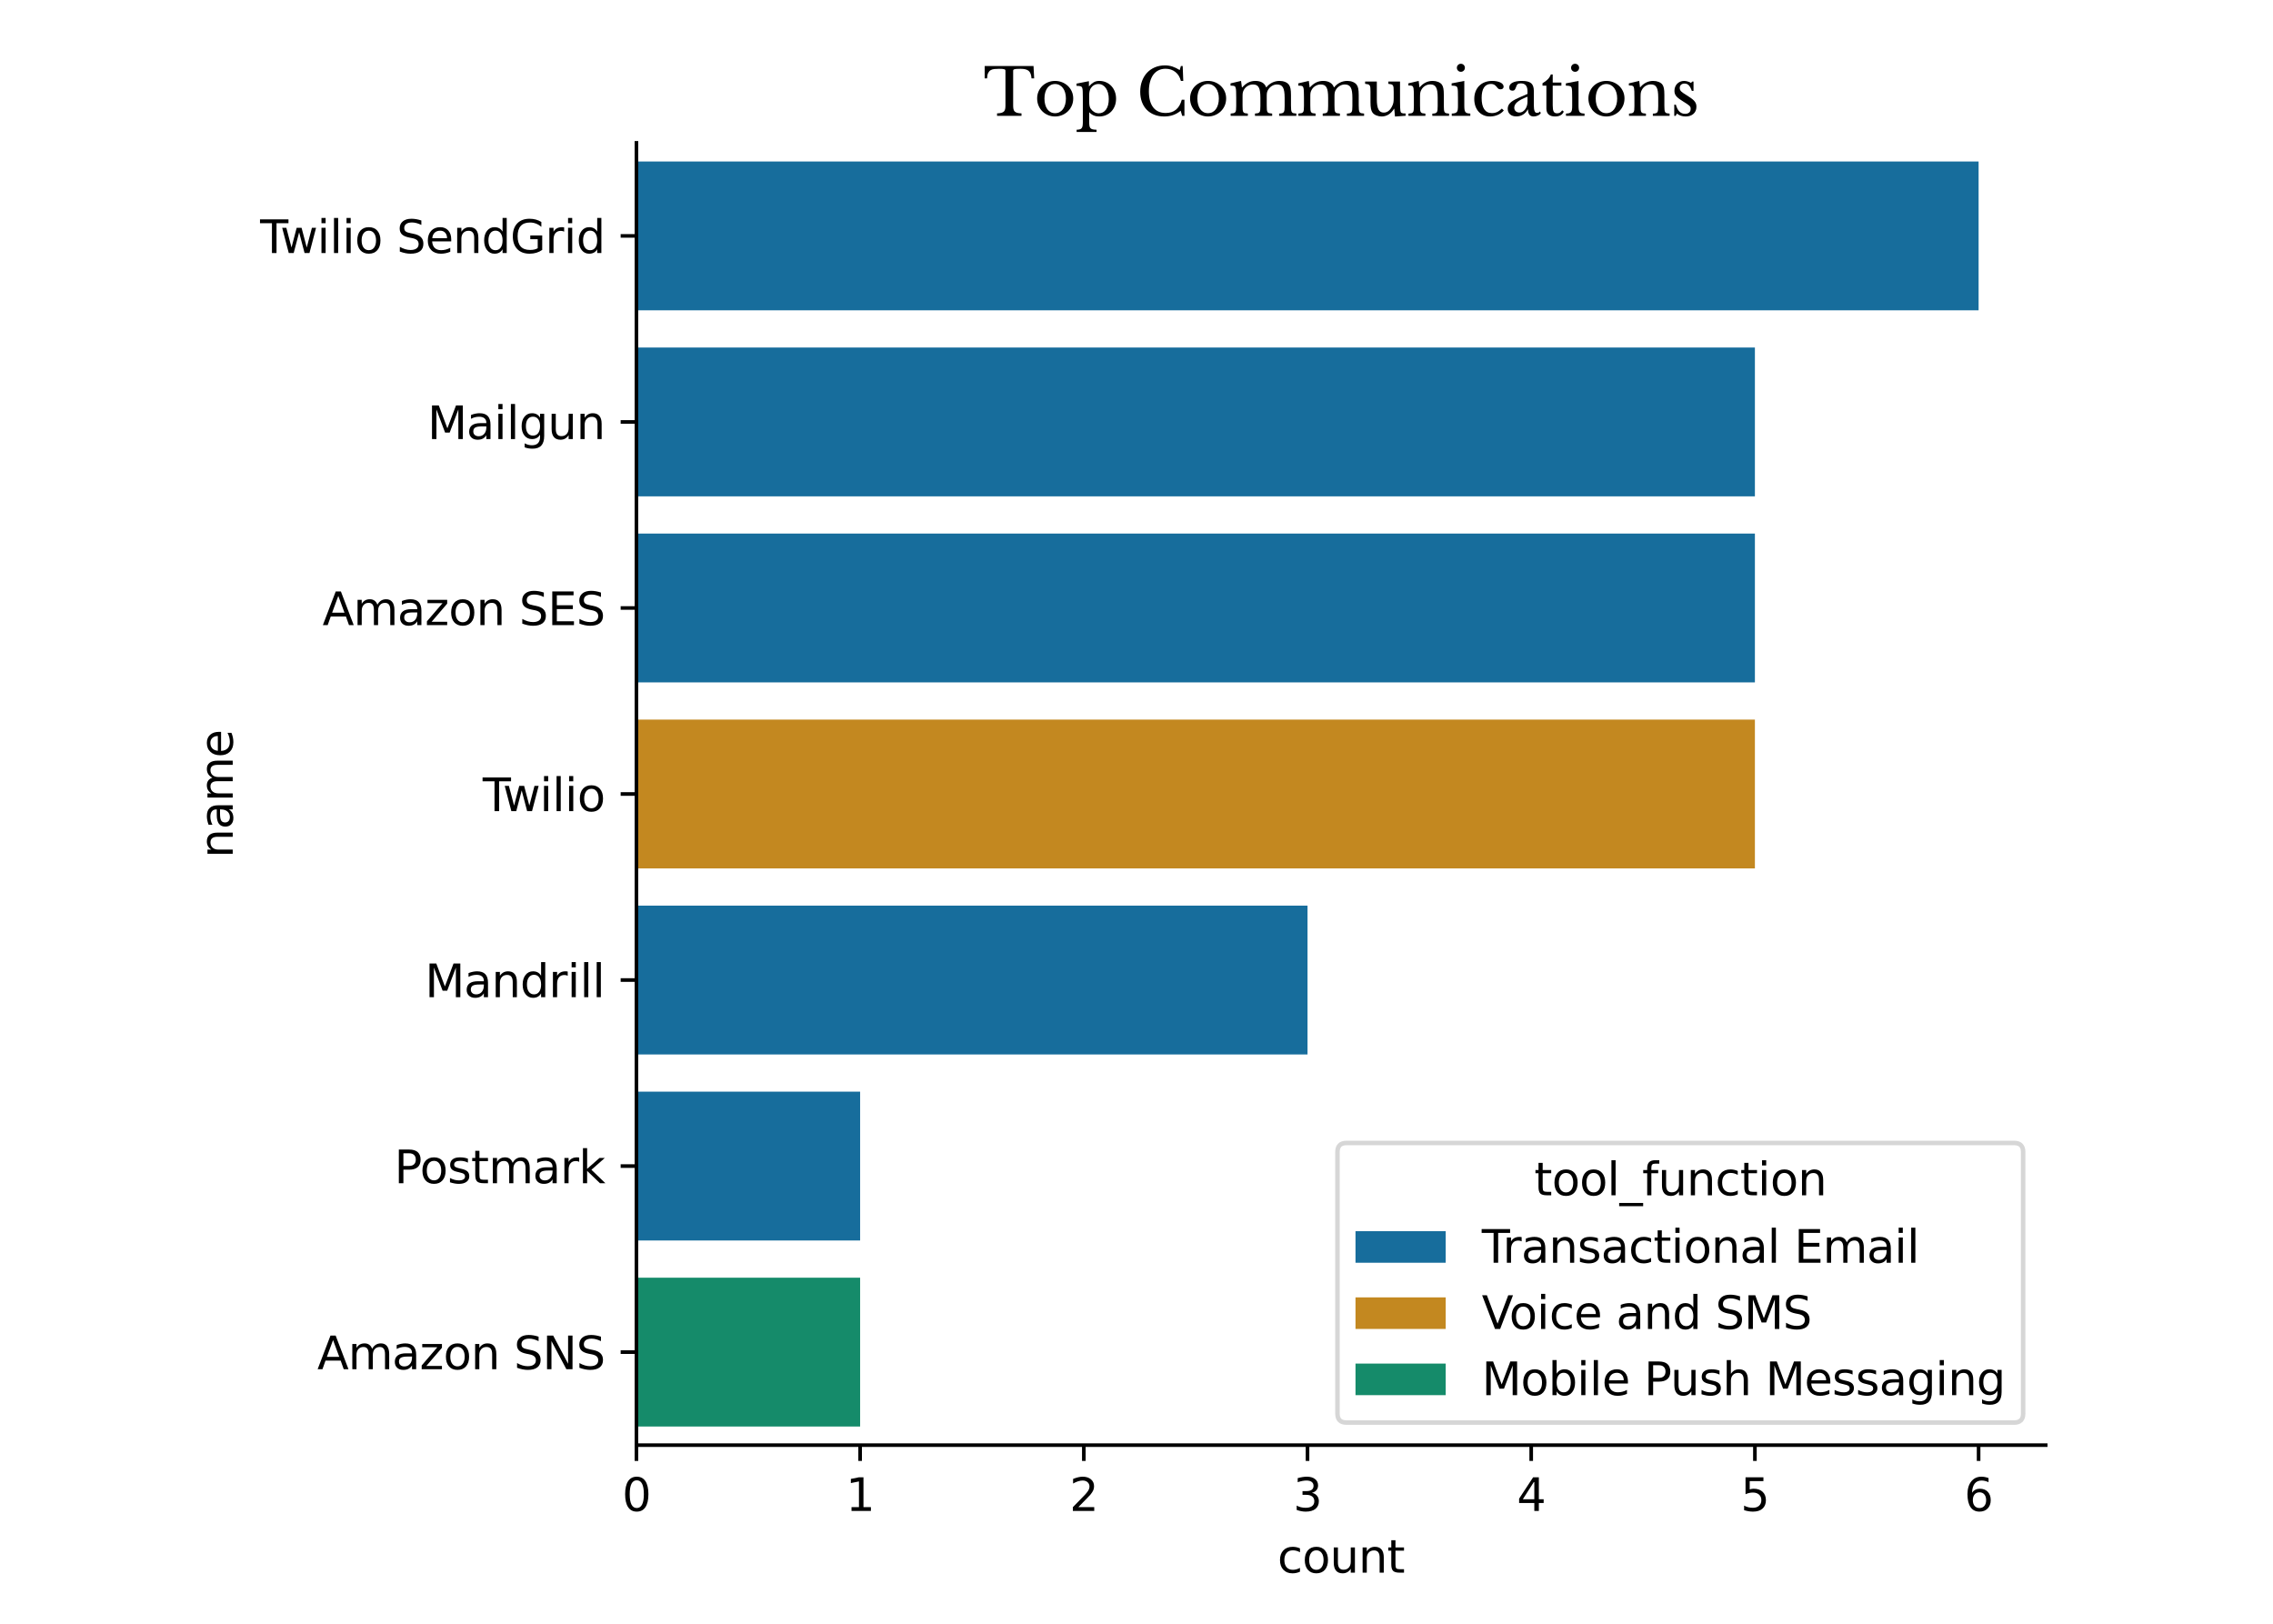 <?xml version="1.0" encoding="utf-8" standalone="no"?>
<!DOCTYPE svg PUBLIC "-//W3C//DTD SVG 1.1//EN"
  "http://www.w3.org/Graphics/SVG/1.1/DTD/svg11.dtd">
<svg xmlns:xlink="http://www.w3.org/1999/xlink" width="504pt" height="360pt" viewBox="0 0 504 360" xmlns="http://www.w3.org/2000/svg" version="1.1">
 <defs>
  <style type="text/css">*{stroke-linejoin: round; stroke-linecap: butt}</style>
 </defs>
 <g id="figure_1">
  <g id="patch_1">
   <path d="M 0 360 
L 504 360 
L 504 0 
L 0 0 
z
" style="fill: #ffffff"/>
  </g>
  <g id="axes_1">
   <g id="patch_2">
    <path d="M 141.12 320.4 
L 453.6 320.4 
L 453.6 31.68 
L 141.12 31.68 
z
" style="fill: #ffffff"/>
   </g>
   <g id="patch_3">
    <path d="M 141.12 35.805 
L 438.72 35.805 
L 438.72 68.801 
L 141.12 68.801 
z
" clip-path="url(#p8a04c20c0d)" style="fill: #176d9c"/>
   </g>
   <g id="patch_4">
    <path d="M 141.12 77.05 
L 389.12 77.05 
L 389.12 110.047 
L 141.12 110.047 
z
" clip-path="url(#p8a04c20c0d)" style="fill: #176d9c"/>
   </g>
   <g id="patch_5">
    <path d="M 141.12 118.296 
L 389.12 118.296 
L 389.12 151.293 
L 141.12 151.293 
z
" clip-path="url(#p8a04c20c0d)" style="fill: #176d9c"/>
   </g>
   <g id="patch_6">
    <path d="M 141.12 159.542 
L 141.12 159.542 
L 141.12 192.538 
L 141.12 192.538 
z
" clip-path="url(#p8a04c20c0d)" style="fill: #176d9c"/>
   </g>
   <g id="patch_7">
    <path d="M 141.12 200.787 
L 289.92 200.787 
L 289.92 233.784 
L 141.12 233.784 
z
" clip-path="url(#p8a04c20c0d)" style="fill: #176d9c"/>
   </g>
   <g id="patch_8">
    <path d="M 141.12 242.033 
L 190.72 242.033 
L 190.72 275.03 
L 141.12 275.03 
z
" clip-path="url(#p8a04c20c0d)" style="fill: #176d9c"/>
   </g>
   <g id="patch_9">
    <path d="M 141.12 283.279 
L 141.12 283.279 
L 141.12 316.275 
L 141.12 316.275 
z
" clip-path="url(#p8a04c20c0d)" style="fill: #176d9c"/>
   </g>
   <g id="patch_10">
    <path d="M 141.12 35.805 
L 141.12 35.805 
L 141.12 68.801 
L 141.12 68.801 
z
" clip-path="url(#p8a04c20c0d)" style="fill: #c38820"/>
   </g>
   <g id="patch_11">
    <path d="M 141.12 77.05 
L 141.12 77.05 
L 141.12 110.047 
L 141.12 110.047 
z
" clip-path="url(#p8a04c20c0d)" style="fill: #c38820"/>
   </g>
   <g id="patch_12">
    <path d="M 141.12 118.296 
L 141.12 118.296 
L 141.12 151.293 
L 141.12 151.293 
z
" clip-path="url(#p8a04c20c0d)" style="fill: #c38820"/>
   </g>
   <g id="patch_13">
    <path d="M 141.12 159.542 
L 389.12 159.542 
L 389.12 192.538 
L 141.12 192.538 
z
" clip-path="url(#p8a04c20c0d)" style="fill: #c38820"/>
   </g>
   <g id="patch_14">
    <path d="M 141.12 200.787 
L 141.12 200.787 
L 141.12 233.784 
L 141.12 233.784 
z
" clip-path="url(#p8a04c20c0d)" style="fill: #c38820"/>
   </g>
   <g id="patch_15">
    <path d="M 141.12 242.033 
L 141.12 242.033 
L 141.12 275.03 
L 141.12 275.03 
z
" clip-path="url(#p8a04c20c0d)" style="fill: #c38820"/>
   </g>
   <g id="patch_16">
    <path d="M 141.12 283.279 
L 141.12 283.279 
L 141.12 316.275 
L 141.12 316.275 
z
" clip-path="url(#p8a04c20c0d)" style="fill: #c38820"/>
   </g>
   <g id="patch_17">
    <path d="M 141.12 35.805 
L 141.12 35.805 
L 141.12 68.801 
L 141.12 68.801 
z
" clip-path="url(#p8a04c20c0d)" style="fill: #158b6a"/>
   </g>
   <g id="patch_18">
    <path d="M 141.12 77.05 
L 141.12 77.05 
L 141.12 110.047 
L 141.12 110.047 
z
" clip-path="url(#p8a04c20c0d)" style="fill: #158b6a"/>
   </g>
   <g id="patch_19">
    <path d="M 141.12 118.296 
L 141.12 118.296 
L 141.12 151.293 
L 141.12 151.293 
z
" clip-path="url(#p8a04c20c0d)" style="fill: #158b6a"/>
   </g>
   <g id="patch_20">
    <path d="M 141.12 159.542 
L 141.12 159.542 
L 141.12 192.538 
L 141.12 192.538 
z
" clip-path="url(#p8a04c20c0d)" style="fill: #158b6a"/>
   </g>
   <g id="patch_21">
    <path d="M 141.12 200.787 
L 141.12 200.787 
L 141.12 233.784 
L 141.12 233.784 
z
" clip-path="url(#p8a04c20c0d)" style="fill: #158b6a"/>
   </g>
   <g id="patch_22">
    <path d="M 141.12 242.033 
L 141.12 242.033 
L 141.12 275.03 
L 141.12 275.03 
z
" clip-path="url(#p8a04c20c0d)" style="fill: #158b6a"/>
   </g>
   <g id="patch_23">
    <path d="M 141.12 283.279 
L 190.72 283.279 
L 190.72 316.275 
L 141.12 316.275 
z
" clip-path="url(#p8a04c20c0d)" style="fill: #158b6a"/>
   </g>
   <g id="matplotlib.axis_1">
    <g id="xtick_1">
     <g id="line2d_1">
      <defs>
       <path id="m4e34bb0767" d="M 0 0 
L 0 3.5 
" style="stroke: #000000; stroke-width: 0.8"/>
      </defs>
      <g>
       <use xlink:href="#m4e34bb0767" x="141.12" y="320.4" style="stroke: #000000; stroke-width: 0.8"/>
      </g>
     </g>
     <g id="text_1">
      <!-- 0 -->
      <g transform="translate(137.939 334.998) scale(0.1 -0.1)">
       <defs>
        <path id="DejaVuSans-30" d="M 2034 4250 
Q 1547 4250 1301 3770 
Q 1056 3291 1056 2328 
Q 1056 1369 1301 889 
Q 1547 409 2034 409 
Q 2525 409 2770 889 
Q 3016 1369 3016 2328 
Q 3016 3291 2770 3770 
Q 2525 4250 2034 4250 
z
M 2034 4750 
Q 2819 4750 3233 4129 
Q 3647 3509 3647 2328 
Q 3647 1150 3233 529 
Q 2819 -91 2034 -91 
Q 1250 -91 836 529 
Q 422 1150 422 2328 
Q 422 3509 836 4129 
Q 1250 4750 2034 4750 
z
" transform="scale(0.016)"/>
       </defs>
       <use xlink:href="#DejaVuSans-30"/>
      </g>
     </g>
    </g>
    <g id="xtick_2">
     <g id="line2d_2">
      <g>
       <use xlink:href="#m4e34bb0767" x="190.72" y="320.4" style="stroke: #000000; stroke-width: 0.8"/>
      </g>
     </g>
     <g id="text_2">
      <!-- 1 -->
      <g transform="translate(187.539 334.998) scale(0.1 -0.1)">
       <defs>
        <path id="DejaVuSans-31" d="M 794 531 
L 1825 531 
L 1825 4091 
L 703 3866 
L 703 4441 
L 1819 4666 
L 2450 4666 
L 2450 531 
L 3481 531 
L 3481 0 
L 794 0 
L 794 531 
z
" transform="scale(0.016)"/>
       </defs>
       <use xlink:href="#DejaVuSans-31"/>
      </g>
     </g>
    </g>
    <g id="xtick_3">
     <g id="line2d_3">
      <g>
       <use xlink:href="#m4e34bb0767" x="240.32" y="320.4" style="stroke: #000000; stroke-width: 0.8"/>
      </g>
     </g>
     <g id="text_3">
      <!-- 2 -->
      <g transform="translate(237.139 334.998) scale(0.1 -0.1)">
       <defs>
        <path id="DejaVuSans-32" d="M 1228 531 
L 3431 531 
L 3431 0 
L 469 0 
L 469 531 
Q 828 903 1448 1529 
Q 2069 2156 2228 2338 
Q 2531 2678 2651 2914 
Q 2772 3150 2772 3378 
Q 2772 3750 2511 3984 
Q 2250 4219 1831 4219 
Q 1534 4219 1204 4116 
Q 875 4013 500 3803 
L 500 4441 
Q 881 4594 1212 4672 
Q 1544 4750 1819 4750 
Q 2544 4750 2975 4387 
Q 3406 4025 3406 3419 
Q 3406 3131 3298 2873 
Q 3191 2616 2906 2266 
Q 2828 2175 2409 1742 
Q 1991 1309 1228 531 
z
" transform="scale(0.016)"/>
       </defs>
       <use xlink:href="#DejaVuSans-32"/>
      </g>
     </g>
    </g>
    <g id="xtick_4">
     <g id="line2d_4">
      <g>
       <use xlink:href="#m4e34bb0767" x="289.92" y="320.4" style="stroke: #000000; stroke-width: 0.8"/>
      </g>
     </g>
     <g id="text_4">
      <!-- 3 -->
      <g transform="translate(286.739 334.998) scale(0.1 -0.1)">
       <defs>
        <path id="DejaVuSans-33" d="M 2597 2516 
Q 3050 2419 3304 2112 
Q 3559 1806 3559 1356 
Q 3559 666 3084 287 
Q 2609 -91 1734 -91 
Q 1441 -91 1130 -33 
Q 819 25 488 141 
L 488 750 
Q 750 597 1062 519 
Q 1375 441 1716 441 
Q 2309 441 2620 675 
Q 2931 909 2931 1356 
Q 2931 1769 2642 2001 
Q 2353 2234 1838 2234 
L 1294 2234 
L 1294 2753 
L 1863 2753 
Q 2328 2753 2575 2939 
Q 2822 3125 2822 3475 
Q 2822 3834 2567 4026 
Q 2313 4219 1838 4219 
Q 1578 4219 1281 4162 
Q 984 4106 628 3988 
L 628 4550 
Q 988 4650 1302 4700 
Q 1616 4750 1894 4750 
Q 2613 4750 3031 4423 
Q 3450 4097 3450 3541 
Q 3450 3153 3228 2886 
Q 3006 2619 2597 2516 
z
" transform="scale(0.016)"/>
       </defs>
       <use xlink:href="#DejaVuSans-33"/>
      </g>
     </g>
    </g>
    <g id="xtick_5">
     <g id="line2d_5">
      <g>
       <use xlink:href="#m4e34bb0767" x="339.52" y="320.4" style="stroke: #000000; stroke-width: 0.8"/>
      </g>
     </g>
     <g id="text_5">
      <!-- 4 -->
      <g transform="translate(336.339 334.998) scale(0.1 -0.1)">
       <defs>
        <path id="DejaVuSans-34" d="M 2419 4116 
L 825 1625 
L 2419 1625 
L 2419 4116 
z
M 2253 4666 
L 3047 4666 
L 3047 1625 
L 3713 1625 
L 3713 1100 
L 3047 1100 
L 3047 0 
L 2419 0 
L 2419 1100 
L 313 1100 
L 313 1709 
L 2253 4666 
z
" transform="scale(0.016)"/>
       </defs>
       <use xlink:href="#DejaVuSans-34"/>
      </g>
     </g>
    </g>
    <g id="xtick_6">
     <g id="line2d_6">
      <g>
       <use xlink:href="#m4e34bb0767" x="389.12" y="320.4" style="stroke: #000000; stroke-width: 0.8"/>
      </g>
     </g>
     <g id="text_6">
      <!-- 5 -->
      <g transform="translate(385.939 334.998) scale(0.1 -0.1)">
       <defs>
        <path id="DejaVuSans-35" d="M 691 4666 
L 3169 4666 
L 3169 4134 
L 1269 4134 
L 1269 2991 
Q 1406 3038 1543 3061 
Q 1681 3084 1819 3084 
Q 2600 3084 3056 2656 
Q 3513 2228 3513 1497 
Q 3513 744 3044 326 
Q 2575 -91 1722 -91 
Q 1428 -91 1123 -41 
Q 819 9 494 109 
L 494 744 
Q 775 591 1075 516 
Q 1375 441 1709 441 
Q 2250 441 2565 725 
Q 2881 1009 2881 1497 
Q 2881 1984 2565 2268 
Q 2250 2553 1709 2553 
Q 1456 2553 1204 2497 
Q 953 2441 691 2322 
L 691 4666 
z
" transform="scale(0.016)"/>
       </defs>
       <use xlink:href="#DejaVuSans-35"/>
      </g>
     </g>
    </g>
    <g id="xtick_7">
     <g id="line2d_7">
      <g>
       <use xlink:href="#m4e34bb0767" x="438.72" y="320.4" style="stroke: #000000; stroke-width: 0.8"/>
      </g>
     </g>
     <g id="text_7">
      <!-- 6 -->
      <g transform="translate(435.539 334.998) scale(0.1 -0.1)">
       <defs>
        <path id="DejaVuSans-36" d="M 2113 2584 
Q 1688 2584 1439 2293 
Q 1191 2003 1191 1497 
Q 1191 994 1439 701 
Q 1688 409 2113 409 
Q 2538 409 2786 701 
Q 3034 994 3034 1497 
Q 3034 2003 2786 2293 
Q 2538 2584 2113 2584 
z
M 3366 4563 
L 3366 3988 
Q 3128 4100 2886 4159 
Q 2644 4219 2406 4219 
Q 1781 4219 1451 3797 
Q 1122 3375 1075 2522 
Q 1259 2794 1537 2939 
Q 1816 3084 2150 3084 
Q 2853 3084 3261 2657 
Q 3669 2231 3669 1497 
Q 3669 778 3244 343 
Q 2819 -91 2113 -91 
Q 1303 -91 875 529 
Q 447 1150 447 2328 
Q 447 3434 972 4092 
Q 1497 4750 2381 4750 
Q 2619 4750 2861 4703 
Q 3103 4656 3366 4563 
z
" transform="scale(0.016)"/>
       </defs>
       <use xlink:href="#DejaVuSans-36"/>
      </g>
     </g>
    </g>
    <g id="text_8">
     <!-- count -->
     <g transform="translate(283.254 348.677) scale(0.1 -0.1)">
      <defs>
       <path id="DejaVuSans-63" d="M 3122 3366 
L 3122 2828 
Q 2878 2963 2633 3030 
Q 2388 3097 2138 3097 
Q 1578 3097 1268 2742 
Q 959 2388 959 1747 
Q 959 1106 1268 751 
Q 1578 397 2138 397 
Q 2388 397 2633 464 
Q 2878 531 3122 666 
L 3122 134 
Q 2881 22 2623 -34 
Q 2366 -91 2075 -91 
Q 1284 -91 818 406 
Q 353 903 353 1747 
Q 353 2603 823 3093 
Q 1294 3584 2113 3584 
Q 2378 3584 2631 3529 
Q 2884 3475 3122 3366 
z
" transform="scale(0.016)"/>
       <path id="DejaVuSans-6f" d="M 1959 3097 
Q 1497 3097 1228 2736 
Q 959 2375 959 1747 
Q 959 1119 1226 758 
Q 1494 397 1959 397 
Q 2419 397 2687 759 
Q 2956 1122 2956 1747 
Q 2956 2369 2687 2733 
Q 2419 3097 1959 3097 
z
M 1959 3584 
Q 2709 3584 3137 3096 
Q 3566 2609 3566 1747 
Q 3566 888 3137 398 
Q 2709 -91 1959 -91 
Q 1206 -91 779 398 
Q 353 888 353 1747 
Q 353 2609 779 3096 
Q 1206 3584 1959 3584 
z
" transform="scale(0.016)"/>
       <path id="DejaVuSans-75" d="M 544 1381 
L 544 3500 
L 1119 3500 
L 1119 1403 
Q 1119 906 1312 657 
Q 1506 409 1894 409 
Q 2359 409 2629 706 
Q 2900 1003 2900 1516 
L 2900 3500 
L 3475 3500 
L 3475 0 
L 2900 0 
L 2900 538 
Q 2691 219 2414 64 
Q 2138 -91 1772 -91 
Q 1169 -91 856 284 
Q 544 659 544 1381 
z
M 1991 3584 
L 1991 3584 
z
" transform="scale(0.016)"/>
       <path id="DejaVuSans-6e" d="M 3513 2113 
L 3513 0 
L 2938 0 
L 2938 2094 
Q 2938 2591 2744 2837 
Q 2550 3084 2163 3084 
Q 1697 3084 1428 2787 
Q 1159 2491 1159 1978 
L 1159 0 
L 581 0 
L 581 3500 
L 1159 3500 
L 1159 2956 
Q 1366 3272 1645 3428 
Q 1925 3584 2291 3584 
Q 2894 3584 3203 3211 
Q 3513 2838 3513 2113 
z
" transform="scale(0.016)"/>
       <path id="DejaVuSans-74" d="M 1172 4494 
L 1172 3500 
L 2356 3500 
L 2356 3053 
L 1172 3053 
L 1172 1153 
Q 1172 725 1289 603 
Q 1406 481 1766 481 
L 2356 481 
L 2356 0 
L 1766 0 
Q 1100 0 847 248 
Q 594 497 594 1153 
L 594 3053 
L 172 3053 
L 172 3500 
L 594 3500 
L 594 4494 
L 1172 4494 
z
" transform="scale(0.016)"/>
      </defs>
      <use xlink:href="#DejaVuSans-63"/>
      <use xlink:href="#DejaVuSans-6f" x="54.98"/>
      <use xlink:href="#DejaVuSans-75" x="116.162"/>
      <use xlink:href="#DejaVuSans-6e" x="179.541"/>
      <use xlink:href="#DejaVuSans-74" x="242.92"/>
     </g>
    </g>
   </g>
   <g id="matplotlib.axis_2">
    <g id="ytick_1">
     <g id="line2d_8">
      <defs>
       <path id="m6b62d8d095" d="M 0 0 
L -3.5 0 
" style="stroke: #000000; stroke-width: 0.8"/>
      </defs>
      <g>
       <use xlink:href="#m6b62d8d095" x="141.12" y="52.303" style="stroke: #000000; stroke-width: 0.8"/>
      </g>
     </g>
     <g id="text_9">
      <!-- Twilio SendGrid -->
      <g transform="translate(57.679 56.102) scale(0.1 -0.1)">
       <defs>
        <path id="DejaVuSans-54" d="M -19 4666 
L 3928 4666 
L 3928 4134 
L 2272 4134 
L 2272 0 
L 1638 0 
L 1638 4134 
L -19 4134 
L -19 4666 
z
" transform="scale(0.016)"/>
        <path id="DejaVuSans-77" d="M 269 3500 
L 844 3500 
L 1563 769 
L 2278 3500 
L 2956 3500 
L 3675 769 
L 4391 3500 
L 4966 3500 
L 4050 0 
L 3372 0 
L 2619 2869 
L 1863 0 
L 1184 0 
L 269 3500 
z
" transform="scale(0.016)"/>
        <path id="DejaVuSans-69" d="M 603 3500 
L 1178 3500 
L 1178 0 
L 603 0 
L 603 3500 
z
M 603 4863 
L 1178 4863 
L 1178 4134 
L 603 4134 
L 603 4863 
z
" transform="scale(0.016)"/>
        <path id="DejaVuSans-6c" d="M 603 4863 
L 1178 4863 
L 1178 0 
L 603 0 
L 603 4863 
z
" transform="scale(0.016)"/>
        <path id="DejaVuSans-20" transform="scale(0.016)"/>
        <path id="DejaVuSans-53" d="M 3425 4513 
L 3425 3897 
Q 3066 4069 2747 4153 
Q 2428 4238 2131 4238 
Q 1616 4238 1336 4038 
Q 1056 3838 1056 3469 
Q 1056 3159 1242 3001 
Q 1428 2844 1947 2747 
L 2328 2669 
Q 3034 2534 3370 2195 
Q 3706 1856 3706 1288 
Q 3706 609 3251 259 
Q 2797 -91 1919 -91 
Q 1588 -91 1214 -16 
Q 841 59 441 206 
L 441 856 
Q 825 641 1194 531 
Q 1563 422 1919 422 
Q 2459 422 2753 634 
Q 3047 847 3047 1241 
Q 3047 1584 2836 1778 
Q 2625 1972 2144 2069 
L 1759 2144 
Q 1053 2284 737 2584 
Q 422 2884 422 3419 
Q 422 4038 858 4394 
Q 1294 4750 2059 4750 
Q 2388 4750 2728 4690 
Q 3069 4631 3425 4513 
z
" transform="scale(0.016)"/>
        <path id="DejaVuSans-65" d="M 3597 1894 
L 3597 1613 
L 953 1613 
Q 991 1019 1311 708 
Q 1631 397 2203 397 
Q 2534 397 2845 478 
Q 3156 559 3463 722 
L 3463 178 
Q 3153 47 2828 -22 
Q 2503 -91 2169 -91 
Q 1331 -91 842 396 
Q 353 884 353 1716 
Q 353 2575 817 3079 
Q 1281 3584 2069 3584 
Q 2775 3584 3186 3129 
Q 3597 2675 3597 1894 
z
M 3022 2063 
Q 3016 2534 2758 2815 
Q 2500 3097 2075 3097 
Q 1594 3097 1305 2825 
Q 1016 2553 972 2059 
L 3022 2063 
z
" transform="scale(0.016)"/>
        <path id="DejaVuSans-64" d="M 2906 2969 
L 2906 4863 
L 3481 4863 
L 3481 0 
L 2906 0 
L 2906 525 
Q 2725 213 2448 61 
Q 2172 -91 1784 -91 
Q 1150 -91 751 415 
Q 353 922 353 1747 
Q 353 2572 751 3078 
Q 1150 3584 1784 3584 
Q 2172 3584 2448 3432 
Q 2725 3281 2906 2969 
z
M 947 1747 
Q 947 1113 1208 752 
Q 1469 391 1925 391 
Q 2381 391 2643 752 
Q 2906 1113 2906 1747 
Q 2906 2381 2643 2742 
Q 2381 3103 1925 3103 
Q 1469 3103 1208 2742 
Q 947 2381 947 1747 
z
" transform="scale(0.016)"/>
        <path id="DejaVuSans-47" d="M 3809 666 
L 3809 1919 
L 2778 1919 
L 2778 2438 
L 4434 2438 
L 4434 434 
Q 4069 175 3628 42 
Q 3188 -91 2688 -91 
Q 1594 -91 976 548 
Q 359 1188 359 2328 
Q 359 3472 976 4111 
Q 1594 4750 2688 4750 
Q 3144 4750 3555 4637 
Q 3966 4525 4313 4306 
L 4313 3634 
Q 3963 3931 3569 4081 
Q 3175 4231 2741 4231 
Q 1884 4231 1454 3753 
Q 1025 3275 1025 2328 
Q 1025 1384 1454 906 
Q 1884 428 2741 428 
Q 3075 428 3337 486 
Q 3600 544 3809 666 
z
" transform="scale(0.016)"/>
        <path id="DejaVuSans-72" d="M 2631 2963 
Q 2534 3019 2420 3045 
Q 2306 3072 2169 3072 
Q 1681 3072 1420 2755 
Q 1159 2438 1159 1844 
L 1159 0 
L 581 0 
L 581 3500 
L 1159 3500 
L 1159 2956 
Q 1341 3275 1631 3429 
Q 1922 3584 2338 3584 
Q 2397 3584 2469 3576 
Q 2541 3569 2628 3553 
L 2631 2963 
z
" transform="scale(0.016)"/>
       </defs>
       <use xlink:href="#DejaVuSans-54"/>
       <use xlink:href="#DejaVuSans-77" x="44.584"/>
       <use xlink:href="#DejaVuSans-69" x="126.371"/>
       <use xlink:href="#DejaVuSans-6c" x="154.154"/>
       <use xlink:href="#DejaVuSans-69" x="181.938"/>
       <use xlink:href="#DejaVuSans-6f" x="209.721"/>
       <use xlink:href="#DejaVuSans-20" x="270.902"/>
       <use xlink:href="#DejaVuSans-53" x="302.689"/>
       <use xlink:href="#DejaVuSans-65" x="366.166"/>
       <use xlink:href="#DejaVuSans-6e" x="427.689"/>
       <use xlink:href="#DejaVuSans-64" x="491.068"/>
       <use xlink:href="#DejaVuSans-47" x="554.545"/>
       <use xlink:href="#DejaVuSans-72" x="632.035"/>
       <use xlink:href="#DejaVuSans-69" x="673.148"/>
       <use xlink:href="#DejaVuSans-64" x="700.932"/>
      </g>
     </g>
    </g>
    <g id="ytick_2">
     <g id="line2d_9">
      <g>
       <use xlink:href="#m6b62d8d095" x="141.12" y="93.549" style="stroke: #000000; stroke-width: 0.8"/>
      </g>
     </g>
     <g id="text_10">
      <!-- Mailgun -->
      <g transform="translate(94.784 97.348) scale(0.1 -0.1)">
       <defs>
        <path id="DejaVuSans-4d" d="M 628 4666 
L 1569 4666 
L 2759 1491 
L 3956 4666 
L 4897 4666 
L 4897 0 
L 4281 0 
L 4281 4097 
L 3078 897 
L 2444 897 
L 1241 4097 
L 1241 0 
L 628 0 
L 628 4666 
z
" transform="scale(0.016)"/>
        <path id="DejaVuSans-61" d="M 2194 1759 
Q 1497 1759 1228 1600 
Q 959 1441 959 1056 
Q 959 750 1161 570 
Q 1363 391 1709 391 
Q 2188 391 2477 730 
Q 2766 1069 2766 1631 
L 2766 1759 
L 2194 1759 
z
M 3341 1997 
L 3341 0 
L 2766 0 
L 2766 531 
Q 2569 213 2275 61 
Q 1981 -91 1556 -91 
Q 1019 -91 701 211 
Q 384 513 384 1019 
Q 384 1609 779 1909 
Q 1175 2209 1959 2209 
L 2766 2209 
L 2766 2266 
Q 2766 2663 2505 2880 
Q 2244 3097 1772 3097 
Q 1472 3097 1187 3025 
Q 903 2953 641 2809 
L 641 3341 
Q 956 3463 1253 3523 
Q 1550 3584 1831 3584 
Q 2591 3584 2966 3190 
Q 3341 2797 3341 1997 
z
" transform="scale(0.016)"/>
        <path id="DejaVuSans-67" d="M 2906 1791 
Q 2906 2416 2648 2759 
Q 2391 3103 1925 3103 
Q 1463 3103 1205 2759 
Q 947 2416 947 1791 
Q 947 1169 1205 825 
Q 1463 481 1925 481 
Q 2391 481 2648 825 
Q 2906 1169 2906 1791 
z
M 3481 434 
Q 3481 -459 3084 -895 
Q 2688 -1331 1869 -1331 
Q 1566 -1331 1297 -1286 
Q 1028 -1241 775 -1147 
L 775 -588 
Q 1028 -725 1275 -790 
Q 1522 -856 1778 -856 
Q 2344 -856 2625 -561 
Q 2906 -266 2906 331 
L 2906 616 
Q 2728 306 2450 153 
Q 2172 0 1784 0 
Q 1141 0 747 490 
Q 353 981 353 1791 
Q 353 2603 747 3093 
Q 1141 3584 1784 3584 
Q 2172 3584 2450 3431 
Q 2728 3278 2906 2969 
L 2906 3500 
L 3481 3500 
L 3481 434 
z
" transform="scale(0.016)"/>
       </defs>
       <use xlink:href="#DejaVuSans-4d"/>
       <use xlink:href="#DejaVuSans-61" x="86.279"/>
       <use xlink:href="#DejaVuSans-69" x="147.559"/>
       <use xlink:href="#DejaVuSans-6c" x="175.342"/>
       <use xlink:href="#DejaVuSans-67" x="203.125"/>
       <use xlink:href="#DejaVuSans-75" x="266.602"/>
       <use xlink:href="#DejaVuSans-6e" x="329.98"/>
      </g>
     </g>
    </g>
    <g id="ytick_3">
     <g id="line2d_10">
      <g>
       <use xlink:href="#m6b62d8d095" x="141.12" y="134.794" style="stroke: #000000; stroke-width: 0.8"/>
      </g>
     </g>
     <g id="text_11">
      <!-- Amazon SES -->
      <g transform="translate(71.512 138.594) scale(0.1 -0.1)">
       <defs>
        <path id="DejaVuSans-41" d="M 2188 4044 
L 1331 1722 
L 3047 1722 
L 2188 4044 
z
M 1831 4666 
L 2547 4666 
L 4325 0 
L 3669 0 
L 3244 1197 
L 1141 1197 
L 716 0 
L 50 0 
L 1831 4666 
z
" transform="scale(0.016)"/>
        <path id="DejaVuSans-6d" d="M 3328 2828 
Q 3544 3216 3844 3400 
Q 4144 3584 4550 3584 
Q 5097 3584 5394 3201 
Q 5691 2819 5691 2113 
L 5691 0 
L 5113 0 
L 5113 2094 
Q 5113 2597 4934 2840 
Q 4756 3084 4391 3084 
Q 3944 3084 3684 2787 
Q 3425 2491 3425 1978 
L 3425 0 
L 2847 0 
L 2847 2094 
Q 2847 2600 2669 2842 
Q 2491 3084 2119 3084 
Q 1678 3084 1418 2786 
Q 1159 2488 1159 1978 
L 1159 0 
L 581 0 
L 581 3500 
L 1159 3500 
L 1159 2956 
Q 1356 3278 1631 3431 
Q 1906 3584 2284 3584 
Q 2666 3584 2933 3390 
Q 3200 3197 3328 2828 
z
" transform="scale(0.016)"/>
        <path id="DejaVuSans-7a" d="M 353 3500 
L 3084 3500 
L 3084 2975 
L 922 459 
L 3084 459 
L 3084 0 
L 275 0 
L 275 525 
L 2438 3041 
L 353 3041 
L 353 3500 
z
" transform="scale(0.016)"/>
        <path id="DejaVuSans-45" d="M 628 4666 
L 3578 4666 
L 3578 4134 
L 1259 4134 
L 1259 2753 
L 3481 2753 
L 3481 2222 
L 1259 2222 
L 1259 531 
L 3634 531 
L 3634 0 
L 628 0 
L 628 4666 
z
" transform="scale(0.016)"/>
       </defs>
       <use xlink:href="#DejaVuSans-41"/>
       <use xlink:href="#DejaVuSans-6d" x="68.408"/>
       <use xlink:href="#DejaVuSans-61" x="165.82"/>
       <use xlink:href="#DejaVuSans-7a" x="227.1"/>
       <use xlink:href="#DejaVuSans-6f" x="279.59"/>
       <use xlink:href="#DejaVuSans-6e" x="340.771"/>
       <use xlink:href="#DejaVuSans-20" x="404.15"/>
       <use xlink:href="#DejaVuSans-53" x="435.938"/>
       <use xlink:href="#DejaVuSans-45" x="499.414"/>
       <use xlink:href="#DejaVuSans-53" x="562.598"/>
      </g>
     </g>
    </g>
    <g id="ytick_4">
     <g id="line2d_11">
      <g>
       <use xlink:href="#m6b62d8d095" x="141.12" y="176.04" style="stroke: #000000; stroke-width: 0.8"/>
      </g>
     </g>
     <g id="text_12">
      <!-- Twilio -->
      <g transform="translate(107.031 179.839) scale(0.1 -0.1)">
       <use xlink:href="#DejaVuSans-54"/>
       <use xlink:href="#DejaVuSans-77" x="44.584"/>
       <use xlink:href="#DejaVuSans-69" x="126.371"/>
       <use xlink:href="#DejaVuSans-6c" x="154.154"/>
       <use xlink:href="#DejaVuSans-69" x="181.938"/>
       <use xlink:href="#DejaVuSans-6f" x="209.721"/>
      </g>
     </g>
    </g>
    <g id="ytick_5">
     <g id="line2d_12">
      <g>
       <use xlink:href="#m6b62d8d095" x="141.12" y="217.286" style="stroke: #000000; stroke-width: 0.8"/>
      </g>
     </g>
     <g id="text_13">
      <!-- Mandrill -->
      <g transform="translate(94.233 221.085) scale(0.1 -0.1)">
       <use xlink:href="#DejaVuSans-4d"/>
       <use xlink:href="#DejaVuSans-61" x="86.279"/>
       <use xlink:href="#DejaVuSans-6e" x="147.559"/>
       <use xlink:href="#DejaVuSans-64" x="210.938"/>
       <use xlink:href="#DejaVuSans-72" x="274.414"/>
       <use xlink:href="#DejaVuSans-69" x="315.527"/>
       <use xlink:href="#DejaVuSans-6c" x="343.311"/>
       <use xlink:href="#DejaVuSans-6c" x="371.094"/>
      </g>
     </g>
    </g>
    <g id="ytick_6">
     <g id="line2d_13">
      <g>
       <use xlink:href="#m6b62d8d095" x="141.12" y="258.531" style="stroke: #000000; stroke-width: 0.8"/>
      </g>
     </g>
     <g id="text_14">
      <!-- Postmark -->
      <g transform="translate(87.434 262.331) scale(0.1 -0.1)">
       <defs>
        <path id="DejaVuSans-50" d="M 1259 4147 
L 1259 2394 
L 2053 2394 
Q 2494 2394 2734 2622 
Q 2975 2850 2975 3272 
Q 2975 3691 2734 3919 
Q 2494 4147 2053 4147 
L 1259 4147 
z
M 628 4666 
L 2053 4666 
Q 2838 4666 3239 4311 
Q 3641 3956 3641 3272 
Q 3641 2581 3239 2228 
Q 2838 1875 2053 1875 
L 1259 1875 
L 1259 0 
L 628 0 
L 628 4666 
z
" transform="scale(0.016)"/>
        <path id="DejaVuSans-73" d="M 2834 3397 
L 2834 2853 
Q 2591 2978 2328 3040 
Q 2066 3103 1784 3103 
Q 1356 3103 1142 2972 
Q 928 2841 928 2578 
Q 928 2378 1081 2264 
Q 1234 2150 1697 2047 
L 1894 2003 
Q 2506 1872 2764 1633 
Q 3022 1394 3022 966 
Q 3022 478 2636 193 
Q 2250 -91 1575 -91 
Q 1294 -91 989 -36 
Q 684 19 347 128 
L 347 722 
Q 666 556 975 473 
Q 1284 391 1588 391 
Q 1994 391 2212 530 
Q 2431 669 2431 922 
Q 2431 1156 2273 1281 
Q 2116 1406 1581 1522 
L 1381 1569 
Q 847 1681 609 1914 
Q 372 2147 372 2553 
Q 372 3047 722 3315 
Q 1072 3584 1716 3584 
Q 2034 3584 2315 3537 
Q 2597 3491 2834 3397 
z
" transform="scale(0.016)"/>
        <path id="DejaVuSans-6b" d="M 581 4863 
L 1159 4863 
L 1159 1991 
L 2875 3500 
L 3609 3500 
L 1753 1863 
L 3688 0 
L 2938 0 
L 1159 1709 
L 1159 0 
L 581 0 
L 581 4863 
z
" transform="scale(0.016)"/>
       </defs>
       <use xlink:href="#DejaVuSans-50"/>
       <use xlink:href="#DejaVuSans-6f" x="56.678"/>
       <use xlink:href="#DejaVuSans-73" x="117.859"/>
       <use xlink:href="#DejaVuSans-74" x="169.959"/>
       <use xlink:href="#DejaVuSans-6d" x="209.168"/>
       <use xlink:href="#DejaVuSans-61" x="306.58"/>
       <use xlink:href="#DejaVuSans-72" x="367.859"/>
       <use xlink:href="#DejaVuSans-6b" x="408.973"/>
      </g>
     </g>
    </g>
    <g id="ytick_7">
     <g id="line2d_14">
      <g>
       <use xlink:href="#m6b62d8d095" x="141.12" y="299.777" style="stroke: #000000; stroke-width: 0.8"/>
      </g>
     </g>
     <g id="text_15">
      <!-- Amazon SNS -->
      <g transform="translate(70.35 303.576) scale(0.1 -0.1)">
       <defs>
        <path id="DejaVuSans-4e" d="M 628 4666 
L 1478 4666 
L 3547 763 
L 3547 4666 
L 4159 4666 
L 4159 0 
L 3309 0 
L 1241 3903 
L 1241 0 
L 628 0 
L 628 4666 
z
" transform="scale(0.016)"/>
       </defs>
       <use xlink:href="#DejaVuSans-41"/>
       <use xlink:href="#DejaVuSans-6d" x="68.408"/>
       <use xlink:href="#DejaVuSans-61" x="165.82"/>
       <use xlink:href="#DejaVuSans-7a" x="227.1"/>
       <use xlink:href="#DejaVuSans-6f" x="279.59"/>
       <use xlink:href="#DejaVuSans-6e" x="340.771"/>
       <use xlink:href="#DejaVuSans-20" x="404.15"/>
       <use xlink:href="#DejaVuSans-53" x="435.938"/>
       <use xlink:href="#DejaVuSans-4e" x="499.414"/>
       <use xlink:href="#DejaVuSans-53" x="574.219"/>
      </g>
     </g>
    </g>
    <g id="text_16">
     <!-- name -->
     <g transform="translate(51.6 190.22) rotate(-90) scale(0.1 -0.1)">
      <use xlink:href="#DejaVuSans-6e"/>
      <use xlink:href="#DejaVuSans-61" x="63.379"/>
      <use xlink:href="#DejaVuSans-6d" x="124.658"/>
      <use xlink:href="#DejaVuSans-65" x="222.07"/>
     </g>
    </g>
   </g>
   <g id="patch_24">
    <path d="M 141.12 320.4 
L 141.12 31.68 
" style="fill: none; stroke: #000000; stroke-width: 0.8; stroke-linejoin: miter; stroke-linecap: square"/>
   </g>
   <g id="patch_25">
    <path d="M 141.12 320.4 
L 453.6 320.4 
" style="fill: none; stroke: #000000; stroke-width: 0.8; stroke-linejoin: miter; stroke-linecap: square"/>
   </g>
   <g id="text_17">
    <!-- Top Communications -->
    <g transform="translate(218.041 25.68) scale(0.14 -0.14)">
     <defs>
      <path id="LibreBaskerville-Regular-54" d="M 5030 3706 
L 4768 3706 
Q 4749 3981 4678 4166 
Q 4608 4352 4477 4457 
Q 4346 4563 4147 4608 
Q 3949 4653 3674 4653 
Q 3437 4653 3293 4643 
Q 3149 4634 3072 4608 
Q 2995 4582 2972 4547 
Q 2950 4512 2950 4454 
L 2950 1030 
Q 2950 826 2979 678 
Q 3008 531 3094 438 
Q 3181 346 3344 298 
Q 3507 250 3776 243 
L 3776 0 
L 1357 0 
L 1357 243 
Q 1626 250 1792 298 
Q 1958 346 2044 438 
Q 2131 531 2160 678 
Q 2189 826 2189 1030 
L 2189 4454 
Q 2189 4512 2166 4547 
Q 2144 4582 2077 4608 
Q 2010 4634 1888 4643 
Q 1766 4653 1562 4653 
Q 1312 4653 1097 4633 
Q 883 4614 726 4521 
Q 570 4429 474 4237 
Q 378 4045 371 3706 
L 134 3706 
L 134 4928 
L 4966 4928 
L 5030 3706 
z
" transform="scale(0.016)"/>
      <path id="LibreBaskerville-Regular-6f" d="M 2080 3456 
Q 2445 3456 2771 3325 
Q 3098 3194 3344 2963 
Q 3590 2733 3734 2416 
Q 3878 2099 3878 1722 
Q 3878 1331 3734 1004 
Q 3590 678 3344 441 
Q 3098 205 2771 70 
Q 2445 -64 2080 -64 
Q 1722 -64 1398 67 
Q 1075 198 832 435 
Q 589 672 448 1001 
Q 307 1331 307 1722 
Q 307 2099 448 2419 
Q 589 2739 832 2969 
Q 1075 3200 1398 3328 
Q 1722 3456 2080 3456 
z
M 2080 3149 
Q 1843 3149 1648 3046 
Q 1453 2944 1315 2755 
Q 1178 2566 1104 2300 
Q 1030 2035 1030 1715 
Q 1030 1382 1104 1113 
Q 1178 845 1315 656 
Q 1453 467 1645 364 
Q 1837 262 2080 262 
Q 2323 262 2521 364 
Q 2720 467 2861 659 
Q 3002 851 3078 1120 
Q 3155 1389 3155 1715 
Q 3155 2035 3078 2297 
Q 3002 2560 2861 2749 
Q 2720 2938 2521 3043 
Q 2323 3149 2080 3149 
z
" transform="scale(0.016)"/>
      <path id="LibreBaskerville-Regular-70" d="M 1344 2931 
L 1370 2931 
Q 1574 3174 1811 3315 
Q 2048 3456 2362 3456 
Q 2726 3456 3030 3325 
Q 3334 3194 3558 2957 
Q 3782 2720 3907 2397 
Q 4032 2074 4032 1690 
Q 4032 1299 3904 976 
Q 3776 653 3552 422 
Q 3328 192 3021 64 
Q 2714 -64 2355 -64 
Q 2061 -64 1821 35 
Q 1581 134 1370 358 
L 1370 -576 
Q 1370 -832 1395 -985 
Q 1421 -1139 1497 -1222 
Q 1574 -1306 1718 -1338 
Q 1862 -1370 2099 -1376 
L 2099 -1600 
L 128 -1600 
L 128 -1376 
Q 320 -1370 438 -1338 
Q 557 -1306 624 -1222 
Q 691 -1139 716 -995 
Q 742 -851 742 -621 
L 742 1773 
Q 742 2144 732 2381 
Q 723 2618 698 2707 
Q 666 2861 550 2915 
Q 435 2970 115 2970 
L 115 3187 
L 1344 3430 
L 1344 2931 
z
M 1536 2746 
Q 1453 2618 1411 2442 
Q 1370 2266 1370 1984 
L 1370 1485 
Q 1370 1312 1379 1187 
Q 1389 1062 1408 972 
Q 1427 883 1459 812 
Q 1491 742 1542 678 
Q 1690 474 1894 362 
Q 2099 250 2323 250 
Q 2765 250 3037 621 
Q 3309 992 3309 1664 
Q 3309 1997 3235 2269 
Q 3162 2541 3027 2736 
Q 2893 2931 2704 3040 
Q 2515 3149 2285 3149 
Q 2054 3149 1859 3043 
Q 1664 2938 1536 2746 
z
" transform="scale(0.016)"/>
      <path id="LibreBaskerville-Regular-20" transform="scale(0.016)"/>
      <path id="LibreBaskerville-Regular-43" d="M 4410 4928 
L 4589 4928 
L 4646 3456 
L 4410 3456 
Q 4269 4019 3865 4339 
Q 3462 4659 2893 4659 
Q 2502 4659 2195 4505 
Q 1888 4352 1677 4064 
Q 1466 3776 1354 3360 
Q 1242 2944 1242 2419 
Q 1242 1389 1670 835 
Q 2099 282 2912 282 
Q 4147 282 4499 1594 
L 4762 1594 
L 4762 0 
L 4538 0 
L 4390 506 
Q 3718 -64 2765 -64 
Q 2221 -64 1782 109 
Q 1344 282 1033 598 
Q 723 915 553 1369 
Q 384 1824 384 2381 
Q 384 2963 563 3443 
Q 742 3923 1065 4268 
Q 1389 4614 1840 4803 
Q 2291 4992 2835 4992 
Q 3219 4992 3558 4883 
Q 3898 4774 4294 4531 
L 4410 4928 
z
" transform="scale(0.016)"/>
      <path id="LibreBaskerville-Regular-6d" d="M 1414 1024 
Q 1414 755 1427 601 
Q 1440 448 1494 368 
Q 1549 288 1651 262 
Q 1754 237 1939 224 
L 1939 0 
L 237 0 
L 237 224 
Q 422 237 531 262 
Q 640 288 697 365 
Q 755 442 771 586 
Q 787 730 787 973 
L 787 1792 
Q 787 2157 777 2400 
Q 768 2643 742 2733 
Q 723 2816 697 2864 
Q 672 2912 614 2941 
Q 557 2970 464 2979 
Q 371 2989 224 2989 
L 224 3213 
L 1267 3456 
L 1350 2816 
L 1382 2816 
Q 1670 3142 1987 3299 
Q 2304 3456 2688 3456 
Q 3091 3456 3366 3293 
Q 3642 3130 3750 2822 
L 3776 2822 
Q 4013 3123 4352 3289 
Q 4691 3456 5075 3456 
Q 5376 3456 5622 3357 
Q 5869 3258 5997 3085 
Q 6112 2938 6160 2698 
Q 6208 2458 6208 2042 
L 6208 1024 
Q 6208 762 6224 608 
Q 6240 454 6291 371 
Q 6342 288 6448 262 
Q 6554 237 6739 224 
L 6739 0 
L 5037 0 
L 5037 224 
Q 5216 230 5325 259 
Q 5434 288 5491 368 
Q 5549 448 5565 589 
Q 5581 730 5581 973 
L 5581 1779 
Q 5581 2144 5542 2397 
Q 5504 2650 5414 2806 
Q 5325 2963 5181 3033 
Q 5037 3104 4832 3104 
Q 4550 3104 4304 2947 
Q 4058 2790 3917 2528 
Q 3885 2464 3862 2403 
Q 3840 2342 3827 2268 
Q 3814 2195 3811 2092 
Q 3808 1990 3808 1837 
L 3808 1024 
Q 3808 762 3821 608 
Q 3834 454 3888 371 
Q 3942 288 4051 262 
Q 4160 237 4346 224 
L 4346 0 
L 2643 0 
L 2643 224 
Q 2822 237 2931 262 
Q 3040 288 3094 365 
Q 3149 442 3165 586 
Q 3181 730 3181 973 
L 3181 1779 
Q 3181 2150 3142 2403 
Q 3104 2656 3017 2813 
Q 2931 2970 2790 3037 
Q 2650 3104 2445 3104 
Q 2157 3104 1904 2947 
Q 1651 2790 1523 2528 
Q 1491 2464 1468 2403 
Q 1446 2342 1433 2268 
Q 1421 2195 1417 2092 
Q 1414 1990 1414 1837 
L 1414 1024 
z
" transform="scale(0.016)"/>
      <path id="LibreBaskerville-Regular-75" d="M 2963 2368 
Q 2963 2630 2950 2780 
Q 2938 2931 2883 3011 
Q 2829 3091 2723 3120 
Q 2618 3149 2432 3168 
L 2432 3392 
L 3590 3392 
L 3590 1427 
Q 3590 1062 3600 832 
Q 3610 602 3629 486 
Q 3642 403 3670 355 
Q 3699 307 3756 278 
Q 3814 250 3907 240 
Q 4000 230 4147 230 
L 4147 6 
L 3091 -70 
L 3021 698 
L 2995 698 
Q 2752 301 2435 118 
Q 2118 -64 1773 -64 
Q 1504 -64 1251 38 
Q 998 141 870 314 
Q 762 454 714 704 
Q 666 954 666 1350 
L 666 2368 
Q 666 2630 653 2780 
Q 640 2931 585 3011 
Q 531 3091 425 3120 
Q 320 3149 134 3168 
L 134 3392 
L 1293 3392 
L 1293 1645 
Q 1293 947 1456 633 
Q 1619 320 1978 320 
Q 2541 320 2854 1056 
Q 2886 1133 2905 1197 
Q 2925 1261 2937 1337 
Q 2950 1414 2956 1510 
Q 2963 1606 2963 1741 
L 2963 2368 
z
" transform="scale(0.016)"/>
      <path id="LibreBaskerville-Regular-6e" d="M 1382 1005 
Q 1382 742 1395 592 
Q 1408 442 1462 362 
Q 1517 282 1622 256 
Q 1728 230 1914 218 
L 1914 0 
L 237 0 
L 237 218 
Q 416 230 521 256 
Q 627 282 684 358 
Q 742 435 758 576 
Q 774 717 774 960 
L 774 1811 
Q 774 2573 736 2739 
Q 717 2822 688 2876 
Q 659 2931 601 2960 
Q 544 2989 454 2998 
Q 365 3008 224 3008 
L 224 3213 
L 1248 3456 
L 1325 2822 
L 1350 2822 
Q 1594 3123 1920 3289 
Q 2246 3456 2630 3456 
Q 2925 3456 3168 3360 
Q 3411 3264 3539 3098 
Q 3648 2950 3693 2716 
Q 3738 2483 3738 2074 
L 3738 1005 
Q 3738 742 3754 592 
Q 3770 442 3821 362 
Q 3872 282 3977 256 
Q 4083 230 4256 218 
L 4256 0 
L 2598 0 
L 2598 218 
Q 2778 224 2883 253 
Q 2989 282 3043 358 
Q 3098 435 3114 579 
Q 3130 723 3130 960 
L 3130 1805 
Q 3130 2170 3091 2419 
Q 3053 2669 2966 2822 
Q 2880 2976 2739 3043 
Q 2598 3110 2400 3110 
Q 2112 3110 1872 2960 
Q 1632 2810 1498 2547 
Q 1466 2483 1443 2425 
Q 1421 2368 1408 2291 
Q 1395 2214 1388 2115 
Q 1382 2016 1382 1862 
L 1382 1005 
z
" transform="scale(0.016)"/>
      <path id="LibreBaskerville-Regular-69" d="M 1459 1018 
Q 1459 768 1481 617 
Q 1504 467 1568 380 
Q 1632 294 1747 262 
Q 1862 230 2054 224 
L 2054 0 
L 218 0 
L 218 224 
Q 410 230 531 265 
Q 653 301 720 381 
Q 787 461 809 605 
Q 832 749 832 973 
L 832 1792 
Q 832 2163 822 2403 
Q 813 2643 787 2733 
Q 755 2880 640 2934 
Q 525 2989 205 2989 
L 205 3213 
L 1459 3456 
L 1459 1018 
z
M 723 4755 
Q 723 4922 838 5037 
Q 954 5152 1120 5152 
Q 1286 5152 1401 5037 
Q 1517 4922 1517 4755 
Q 1517 4589 1401 4473 
Q 1286 4358 1120 4358 
Q 954 4358 838 4473 
Q 723 4589 723 4755 
z
" transform="scale(0.016)"/>
      <path id="LibreBaskerville-Regular-63" d="M 3238 531 
Q 3008 250 2643 93 
Q 2278 -64 1856 -64 
Q 1517 -64 1232 61 
Q 947 186 742 413 
Q 538 640 426 960 
Q 314 1280 314 1670 
Q 314 2080 442 2409 
Q 570 2739 803 2972 
Q 1037 3206 1366 3331 
Q 1696 3456 2093 3456 
Q 2342 3456 2547 3414 
Q 2752 3373 2902 3299 
Q 3053 3226 3136 3120 
Q 3219 3014 3219 2893 
Q 3219 2765 3136 2694 
Q 3053 2624 2906 2624 
Q 2790 2624 2713 2672 
Q 2637 2720 2515 2886 
Q 2387 3034 2268 3094 
Q 2150 3155 1965 3155 
Q 1510 3155 1276 2803 
Q 1043 2451 1043 1766 
Q 1043 1030 1302 649 
Q 1562 269 2061 269 
Q 2330 269 2566 374 
Q 2803 480 3046 717 
L 3238 531 
z
" transform="scale(0.016)"/>
      <path id="LibreBaskerville-Regular-61" d="M 2234 1894 
Q 1869 1754 1616 1619 
Q 1363 1485 1209 1350 
Q 1056 1216 989 1081 
Q 922 947 922 806 
Q 922 595 1062 460 
Q 1203 326 1434 326 
Q 1600 326 1744 409 
Q 1888 493 1997 637 
Q 2106 781 2170 976 
Q 2234 1171 2234 1389 
L 2234 1894 
z
M 2234 2170 
L 2234 2432 
Q 2234 3213 1568 3213 
Q 1459 3213 1382 3193 
Q 1306 3174 1254 3129 
Q 1203 3085 1161 3001 
Q 1120 2918 1082 2797 
Q 1011 2611 944 2550 
Q 877 2490 749 2490 
Q 429 2490 429 2810 
Q 429 3117 755 3286 
Q 1082 3456 1683 3456 
Q 2323 3456 2592 3229 
Q 2861 3002 2861 2458 
L 2861 1024 
Q 2861 294 3149 294 
Q 3238 294 3321 316 
Q 3405 339 3462 435 
L 3552 282 
Q 3475 134 3270 35 
Q 3066 -64 2842 -64 
Q 2560 -64 2422 115 
Q 2285 294 2285 621 
L 2253 621 
Q 2086 307 1792 124 
Q 1498 -58 1139 -58 
Q 736 -58 505 147 
Q 275 352 275 698 
Q 275 851 329 992 
Q 384 1133 505 1261 
Q 627 1389 825 1513 
Q 1024 1638 1312 1766 
L 2234 2170 
z
" transform="scale(0.016)"/>
      <path id="LibreBaskerville-Regular-74" d="M 256 2989 
L 256 3226 
Q 595 3424 787 3622 
Q 979 3821 1082 4096 
L 1267 4096 
L 1267 3290 
L 2125 3290 
L 2125 2989 
L 1267 2989 
L 1267 1043 
Q 1267 819 1289 665 
Q 1312 512 1363 419 
Q 1414 326 1497 288 
Q 1581 250 1709 250 
Q 1869 250 1981 317 
Q 2093 384 2202 544 
L 2362 422 
Q 2272 186 2051 61 
Q 1830 -64 1504 -64 
Q 1082 -64 861 137 
Q 640 339 640 717 
L 640 2989 
L 256 2989 
z
" transform="scale(0.016)"/>
      <path id="LibreBaskerville-Regular-73" d="M 550 0 
L 410 0 
L 410 1101 
L 570 1101 
Q 819 198 1478 198 
Q 1734 198 1884 323 
Q 2035 448 2035 704 
Q 2035 800 2006 867 
Q 1978 934 1898 1008 
Q 1818 1082 1674 1178 
Q 1530 1274 1293 1421 
Q 1075 1555 915 1670 
Q 755 1786 646 1904 
Q 538 2022 483 2156 
Q 429 2291 429 2470 
Q 429 2688 502 2870 
Q 576 3053 704 3181 
Q 832 3309 1005 3382 
Q 1178 3456 1382 3456 
Q 1555 3456 1740 3401 
Q 1926 3347 2067 3258 
L 2195 3392 
L 2317 3392 
L 2317 2470 
L 2150 2470 
Q 2010 2861 1843 3027 
Q 1677 3194 1434 3194 
Q 1216 3194 1085 3078 
Q 954 2963 954 2758 
Q 954 2650 989 2570 
Q 1024 2490 1101 2413 
Q 1178 2336 1296 2256 
Q 1414 2176 1581 2074 
Q 1856 1901 2051 1766 
Q 2246 1632 2368 1501 
Q 2490 1370 2547 1229 
Q 2605 1088 2605 909 
Q 2605 454 2310 195 
Q 2016 -64 1536 -64 
Q 1037 -64 678 224 
L 550 0 
z
" transform="scale(0.016)"/>
     </defs>
     <use xlink:href="#LibreBaskerville-Regular-54"/>
     <use xlink:href="#LibreBaskerville-Regular-6f" x="80.3"/>
     <use xlink:href="#LibreBaskerville-Regular-70" x="145.7"/>
     <use xlink:href="#LibreBaskerville-Regular-20" x="213.6"/>
     <use xlink:href="#LibreBaskerville-Regular-43" x="242.3"/>
     <use xlink:href="#LibreBaskerville-Regular-6f" x="322.5"/>
     <use xlink:href="#LibreBaskerville-Regular-6d" x="387.9"/>
     <use xlink:href="#LibreBaskerville-Regular-6d" x="495.2"/>
     <use xlink:href="#LibreBaskerville-Regular-75" x="602.5"/>
     <use xlink:href="#LibreBaskerville-Regular-6e" x="669.5"/>
     <use xlink:href="#LibreBaskerville-Regular-69" x="738.4"/>
     <use xlink:href="#LibreBaskerville-Regular-63" x="772.5"/>
     <use xlink:href="#LibreBaskerville-Regular-61" x="826.1"/>
     <use xlink:href="#LibreBaskerville-Regular-74" x="881.5"/>
     <use xlink:href="#LibreBaskerville-Regular-69" x="919.3"/>
     <use xlink:href="#LibreBaskerville-Regular-6f" x="953.4"/>
     <use xlink:href="#LibreBaskerville-Regular-6e" x="1018.8"/>
     <use xlink:href="#LibreBaskerville-Regular-73" x="1087.7"/>
    </g>
   </g>
   <g id="legend_1">
    <g id="patch_26">
     <path d="M 298.559 315.4 
L 446.6 315.4 
Q 448.6 315.4 448.6 313.4 
L 448.6 255.409 
Q 448.6 253.409 446.6 253.409 
L 298.559 253.409 
Q 296.559 253.409 296.559 255.409 
L 296.559 313.4 
Q 296.559 315.4 298.559 315.4 
z
" style="fill: #ffffff; opacity: 0.8; stroke: #cccccc; stroke-linejoin: miter"/>
    </g>
    <g id="text_18">
     <!-- tool_function -->
     <g transform="translate(340.188 265.008) scale(0.1 -0.1)">
      <defs>
       <path id="DejaVuSans-5f" d="M 3263 -1063 
L 3263 -1509 
L -63 -1509 
L -63 -1063 
L 3263 -1063 
z
" transform="scale(0.016)"/>
       <path id="DejaVuSans-66" d="M 2375 4863 
L 2375 4384 
L 1825 4384 
Q 1516 4384 1395 4259 
Q 1275 4134 1275 3809 
L 1275 3500 
L 2222 3500 
L 2222 3053 
L 1275 3053 
L 1275 0 
L 697 0 
L 697 3053 
L 147 3053 
L 147 3500 
L 697 3500 
L 697 3744 
Q 697 4328 969 4595 
Q 1241 4863 1831 4863 
L 2375 4863 
z
" transform="scale(0.016)"/>
      </defs>
      <use xlink:href="#DejaVuSans-74"/>
      <use xlink:href="#DejaVuSans-6f" x="39.209"/>
      <use xlink:href="#DejaVuSans-6f" x="100.391"/>
      <use xlink:href="#DejaVuSans-6c" x="161.572"/>
      <use xlink:href="#DejaVuSans-5f" x="189.355"/>
      <use xlink:href="#DejaVuSans-66" x="239.355"/>
      <use xlink:href="#DejaVuSans-75" x="274.561"/>
      <use xlink:href="#DejaVuSans-6e" x="337.939"/>
      <use xlink:href="#DejaVuSans-63" x="401.318"/>
      <use xlink:href="#DejaVuSans-74" x="456.299"/>
      <use xlink:href="#DejaVuSans-69" x="495.508"/>
      <use xlink:href="#DejaVuSans-6f" x="523.291"/>
      <use xlink:href="#DejaVuSans-6e" x="584.473"/>
     </g>
    </g>
    <g id="patch_27">
     <path d="M 300.559 279.964 
L 320.559 279.964 
L 320.559 272.964 
L 300.559 272.964 
z
" style="fill: #176d9c"/>
    </g>
    <g id="text_19">
     <!-- Transactional Email -->
     <g transform="translate(328.559 279.964) scale(0.1 -0.1)">
      <use xlink:href="#DejaVuSans-54"/>
      <use xlink:href="#DejaVuSans-72" x="46.334"/>
      <use xlink:href="#DejaVuSans-61" x="87.447"/>
      <use xlink:href="#DejaVuSans-6e" x="148.727"/>
      <use xlink:href="#DejaVuSans-73" x="212.105"/>
      <use xlink:href="#DejaVuSans-61" x="264.205"/>
      <use xlink:href="#DejaVuSans-63" x="325.484"/>
      <use xlink:href="#DejaVuSans-74" x="380.465"/>
      <use xlink:href="#DejaVuSans-69" x="419.674"/>
      <use xlink:href="#DejaVuSans-6f" x="447.457"/>
      <use xlink:href="#DejaVuSans-6e" x="508.639"/>
      <use xlink:href="#DejaVuSans-61" x="572.018"/>
      <use xlink:href="#DejaVuSans-6c" x="633.297"/>
      <use xlink:href="#DejaVuSans-20" x="661.08"/>
      <use xlink:href="#DejaVuSans-45" x="692.867"/>
      <use xlink:href="#DejaVuSans-6d" x="756.051"/>
      <use xlink:href="#DejaVuSans-61" x="853.463"/>
      <use xlink:href="#DejaVuSans-69" x="914.742"/>
      <use xlink:href="#DejaVuSans-6c" x="942.525"/>
     </g>
    </g>
    <g id="patch_28">
     <path d="M 300.559 294.642 
L 320.559 294.642 
L 320.559 287.642 
L 300.559 287.642 
z
" style="fill: #c38820"/>
    </g>
    <g id="text_20">
     <!-- Voice and SMS -->
     <g transform="translate(328.559 294.642) scale(0.1 -0.1)">
      <defs>
       <path id="DejaVuSans-56" d="M 1831 0 
L 50 4666 
L 709 4666 
L 2188 738 
L 3669 4666 
L 4325 4666 
L 2547 0 
L 1831 0 
z
" transform="scale(0.016)"/>
      </defs>
      <use xlink:href="#DejaVuSans-56"/>
      <use xlink:href="#DejaVuSans-6f" x="60.658"/>
      <use xlink:href="#DejaVuSans-69" x="121.84"/>
      <use xlink:href="#DejaVuSans-63" x="149.623"/>
      <use xlink:href="#DejaVuSans-65" x="204.604"/>
      <use xlink:href="#DejaVuSans-20" x="266.127"/>
      <use xlink:href="#DejaVuSans-61" x="297.914"/>
      <use xlink:href="#DejaVuSans-6e" x="359.193"/>
      <use xlink:href="#DejaVuSans-64" x="422.572"/>
      <use xlink:href="#DejaVuSans-20" x="486.049"/>
      <use xlink:href="#DejaVuSans-53" x="517.836"/>
      <use xlink:href="#DejaVuSans-4d" x="581.312"/>
      <use xlink:href="#DejaVuSans-53" x="667.592"/>
     </g>
    </g>
    <g id="patch_29">
     <path d="M 300.559 309.32 
L 320.559 309.32 
L 320.559 302.32 
L 300.559 302.32 
z
" style="fill: #158b6a"/>
    </g>
    <g id="text_21">
     <!-- Mobile Push Messaging -->
     <g transform="translate(328.559 309.32) scale(0.1 -0.1)">
      <defs>
       <path id="DejaVuSans-62" d="M 3116 1747 
Q 3116 2381 2855 2742 
Q 2594 3103 2138 3103 
Q 1681 3103 1420 2742 
Q 1159 2381 1159 1747 
Q 1159 1113 1420 752 
Q 1681 391 2138 391 
Q 2594 391 2855 752 
Q 3116 1113 3116 1747 
z
M 1159 2969 
Q 1341 3281 1617 3432 
Q 1894 3584 2278 3584 
Q 2916 3584 3314 3078 
Q 3713 2572 3713 1747 
Q 3713 922 3314 415 
Q 2916 -91 2278 -91 
Q 1894 -91 1617 61 
Q 1341 213 1159 525 
L 1159 0 
L 581 0 
L 581 4863 
L 1159 4863 
L 1159 2969 
z
" transform="scale(0.016)"/>
       <path id="DejaVuSans-68" d="M 3513 2113 
L 3513 0 
L 2938 0 
L 2938 2094 
Q 2938 2591 2744 2837 
Q 2550 3084 2163 3084 
Q 1697 3084 1428 2787 
Q 1159 2491 1159 1978 
L 1159 0 
L 581 0 
L 581 4863 
L 1159 4863 
L 1159 2956 
Q 1366 3272 1645 3428 
Q 1925 3584 2291 3584 
Q 2894 3584 3203 3211 
Q 3513 2838 3513 2113 
z
" transform="scale(0.016)"/>
      </defs>
      <use xlink:href="#DejaVuSans-4d"/>
      <use xlink:href="#DejaVuSans-6f" x="86.279"/>
      <use xlink:href="#DejaVuSans-62" x="147.461"/>
      <use xlink:href="#DejaVuSans-69" x="210.938"/>
      <use xlink:href="#DejaVuSans-6c" x="238.721"/>
      <use xlink:href="#DejaVuSans-65" x="266.504"/>
      <use xlink:href="#DejaVuSans-20" x="328.027"/>
      <use xlink:href="#DejaVuSans-50" x="359.814"/>
      <use xlink:href="#DejaVuSans-75" x="418.367"/>
      <use xlink:href="#DejaVuSans-73" x="481.746"/>
      <use xlink:href="#DejaVuSans-68" x="533.846"/>
      <use xlink:href="#DejaVuSans-20" x="597.225"/>
      <use xlink:href="#DejaVuSans-4d" x="629.012"/>
      <use xlink:href="#DejaVuSans-65" x="715.291"/>
      <use xlink:href="#DejaVuSans-73" x="776.814"/>
      <use xlink:href="#DejaVuSans-73" x="828.914"/>
      <use xlink:href="#DejaVuSans-61" x="881.014"/>
      <use xlink:href="#DejaVuSans-67" x="942.293"/>
      <use xlink:href="#DejaVuSans-69" x="1005.77"/>
      <use xlink:href="#DejaVuSans-6e" x="1033.553"/>
      <use xlink:href="#DejaVuSans-67" x="1096.932"/>
     </g>
    </g>
   </g>
  </g>
 </g>
 <defs>
  <clipPath id="p8a04c20c0d">
   <rect x="141.12" y="31.68" width="312.48" height="288.72"/>
  </clipPath>
 </defs>
</svg>
